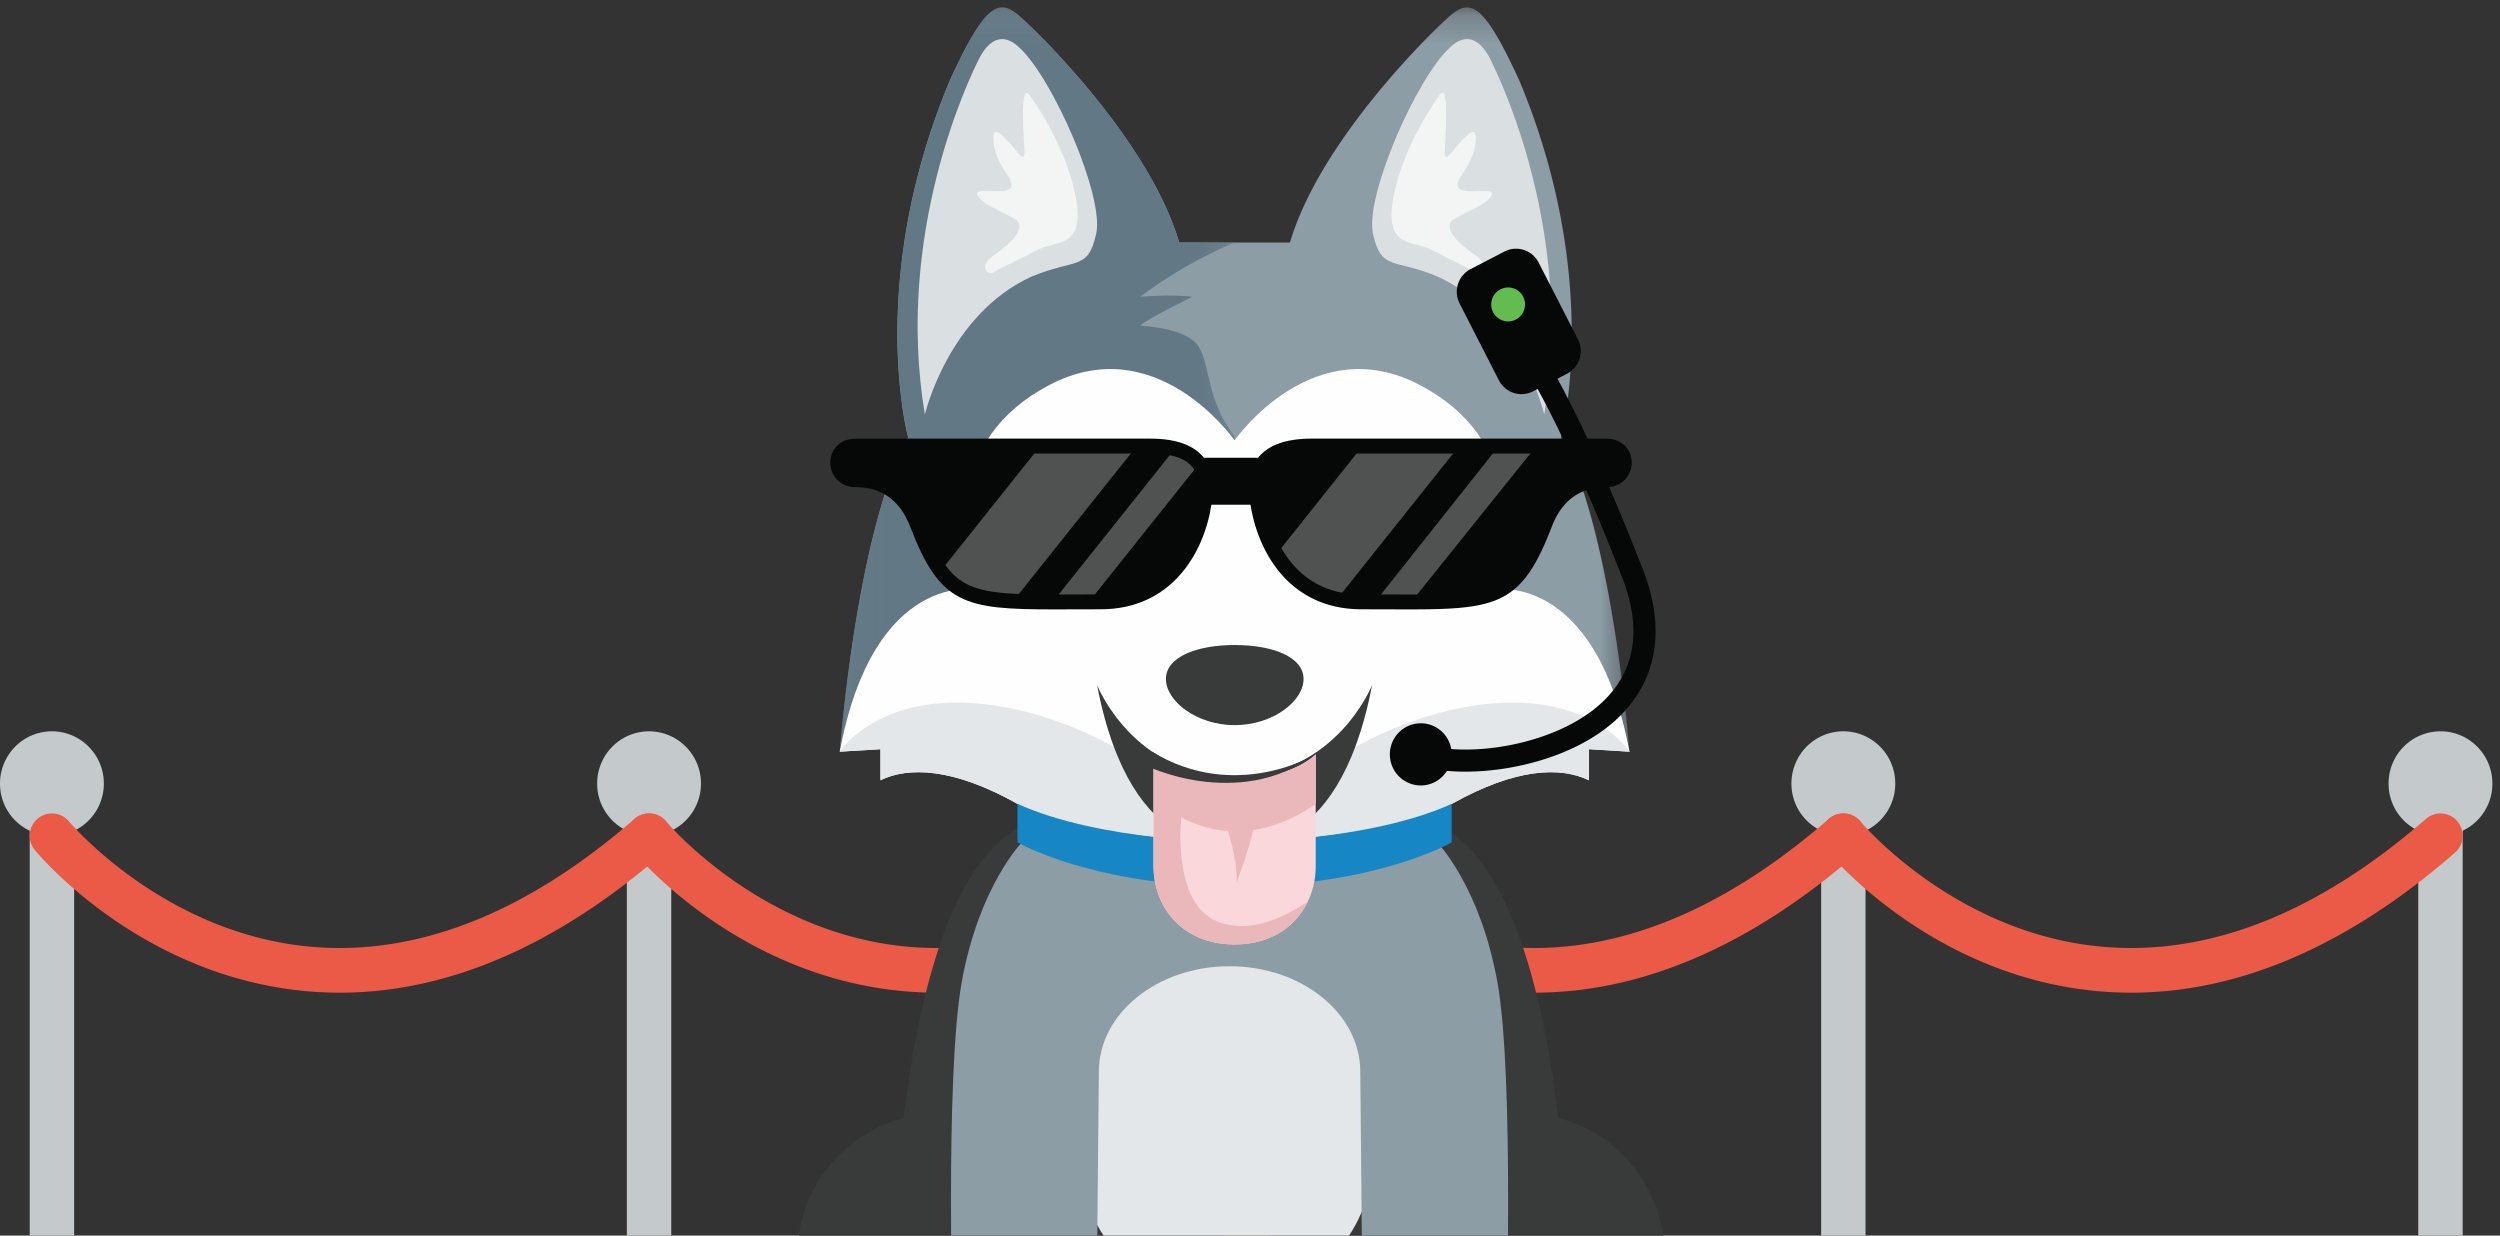 <svg xmlns="http://www.w3.org/2000/svg" xmlns:xlink="http://www.w3.org/1999/xlink" width="87" height="43" viewBox="0 0 87 43">
    <rect x="0" y="0" width="87" height="43" fill="#333333" stroke="none"/>
    <defs>
        <path id="a" d="M.059.221H27.54v29.055H.06V.22z"/>
        <path id="c" d="M.061.221h13.742v29.055H.06V.22z"/>
    </defs>
    <g fill="none" fill-rule="evenodd">
        <path fill="#C4C9CC" d="M1.807 53.017a.775.775 0 0 1-.773-.777V27.268c0-.43.346-.778.773-.778.427 0 .773.348.773.778V52.24c0 .43-.346.777-.773.777M22.587 53.017a.775.775 0 0 1-.773-.777V27.268c0-.43.346-.778.773-.778.427 0 .773.348.773.778V52.24c0 .43-.346.777-.773.777"/>
        <path fill="#F3E260" d="M43.368 53.017a.775.775 0 0 1-.773-.777V27.268c0-.43.346-.778.773-.778.427 0 .773.348.773.778V52.24c0 .43-.346.777-.773.777"/>
        <path fill="#C4C9CC" d="M64.148 53.017a.775.775 0 0 1-.772-.777V27.268c0-.43.346-.778.772-.778.427 0 .773.348.773.778V52.24c0 .43-.346.777-.773.777M84.929 53.017a.775.775 0 0 1-.773-.777V27.268c0-.43.346-.778.773-.778.427 0 .772.348.772.778V52.24c0 .43-.345.777-.772.777M3.614 27.268c0 1.003-.81 1.817-1.807 1.817A1.812 1.812 0 0 1 0 27.268c0-1.004.809-1.818 1.807-1.818.997 0 1.807.814 1.807 1.818M24.394 27.268c0 1.003-.81 1.817-1.807 1.817a1.812 1.812 0 0 1-1.806-1.817c0-1.004.808-1.818 1.806-1.818s1.807.814 1.807 1.818"/>
        <path fill="#F3E260" d="M45.175 27.268c0 1.003-.81 1.817-1.807 1.817a1.812 1.812 0 0 1-1.807-1.817c0-1.004.809-1.818 1.807-1.818.997 0 1.807.814 1.807 1.818"/>
        <path fill="#C4C9CC" d="M65.955 27.268a1.812 1.812 0 0 1-1.807 1.817 1.812 1.812 0 0 1-1.806-1.817c0-1.004.808-1.818 1.806-1.818s1.807.814 1.807 1.818M86.735 27.268a1.812 1.812 0 0 1-1.806 1.817 1.812 1.812 0 0 1-1.807-1.817c0-1.004.809-1.818 1.807-1.818.998 0 1.806.814 1.806 1.818"/>
        <path fill="#EB5A46" d="M11.828 34.545c-.361 0-.722-.015-1.082-.045-5.824-.487-9.386-4.738-9.535-4.92a.78.78 0 0 1 .103-1.094.769.769 0 0 1 1.087.102c.038.045 3.326 3.94 8.492 4.364 3.681.303 7.445-1.197 11.189-4.455a.77.77 0 0 1 1.09.08.78.78 0 0 1-.079 1.096c-3.72 3.237-7.504 4.872-11.265 4.872"/>
        <path fill="#EB5A46" d="M32.609 34.545c-.361 0-.722-.015-1.082-.045-5.824-.487-9.386-4.738-9.535-4.92a.78.78 0 0 1 .103-1.094.769.769 0 0 1 1.087.102c.037.045 3.325 3.94 8.492 4.364 3.68.303 7.445-1.197 11.188-4.455a.77.77 0 0 1 1.09.08.78.78 0 0 1-.078 1.096c-3.72 3.237-7.504 4.872-11.265 4.872"/>
        <path fill="#EB5A46" d="M53.39 34.545c-.362 0-.722-.015-1.083-.045-5.824-.487-9.386-4.738-9.534-4.92a.78.78 0 0 1 .102-1.094.769.769 0 0 1 1.087.102c.038.045 3.326 3.94 8.492 4.364 3.683.303 7.445-1.197 11.189-4.455a.77.77 0 0 1 1.09.08.78.78 0 0 1-.079 1.096c-3.72 3.237-7.504 4.872-11.265 4.872"/>
        <path fill="#EB5A46" d="M74.17 34.545c-.361 0-.722-.015-1.082-.045-5.824-.487-9.386-4.738-9.535-4.92a.78.78 0 0 1 .103-1.094.769.769 0 0 1 1.087.102c.037.045 3.325 3.94 8.492 4.364 3.678.304 7.444-1.197 11.188-4.455a.77.77 0 0 1 1.09.08.78.78 0 0 1-.079 1.096c-3.72 3.237-7.503 4.872-11.264 4.872"/>
        <path fill="#393A3A" d="M54.228 38.908c-.477-3.968-1.277-6.575-2.21-8.178-1.245-2.139-2.404-2.094-2.404-2.094l-6.776.286-6.775-.286s-1.16-.045-2.405 2.094c-.932 1.603-1.732 4.21-2.21 8.178a4.949 4.949 0 0 0-3.7 4.796 4.95 4.95 0 0 0 3.891 4.845h22.398a4.95 4.95 0 0 0 3.892-4.845 4.949 4.949 0 0 0-3.7-4.796"/>
        <path fill="#E4E7E9" d="M42.676 45.322c-2.815 0-5.117-2.317-5.117-5.148v-2.158c0-2.832 2.302-5.148 5.117-5.148 2.814 0 5.117 2.316 5.117 5.148v2.158c0 2.831-2.303 5.148-5.117 5.148"/>
        <path fill="#8C9DA5" d="M52.107 34.165c-.6-3.326-2.093-4.852-2.093-4.852H35.563s-1.492 1.526-2.093 4.852c-.601 3.326-.3 12.742-.3 12.742h4.98s.09-9.476.09-9.61c0-2.028 2.036-3.672 4.549-3.672 2.512 0 4.549 1.644 4.549 3.671 0 .142.09 9.61.09 9.61h4.98s.3-9.415-.3-12.741"/>
        <g transform="translate(29.163 .038)">
            <mask id="b" fill="#fff">
                <use xlink:href="#a"/>
            </mask>
            <path fill="#8C9DA5" d="M25.157 15.189s1.482-5.404-1.439-12.405C22.472.06 22-.112 21.27.536c-.731.649-4.511 4.365-5.542 7.866h-3.856c-1.03-3.5-4.811-7.217-5.542-7.866C5.6-.112 5.128.061 3.882 2.784c-2.921 7-1.44 12.405-1.44 12.405C.639 18.454.06 26.121.06 26.121s1.61-2.496 6.186-1.459c1.247.283 2.375.755 3.357 1.29.842 2.25 2.05 3.024 2.954 3.269.708.043 1.184.053 1.239.054h.01c.055 0 .531-.01 1.239-.054.905-.245 2.112-1.02 2.954-3.268a13.058 13.058 0 0 1 3.357-1.29c4.575-1.038 6.186 1.458 6.186 1.458s-.58-7.667-2.384-10.932" mask="url(#b)"/>
        </g>
        <g transform="translate(29.163 .038)">
            <mask id="d" fill="#fff">
                <use xlink:href="#c"/>
            </mask>
            <path fill="#627885" d="M13.803 29.275V15.15c-1-1.3-.838-2.493-1.265-3.142-.426-.648-2.022-.712-2.022-.712.162-.195 1.805-1.005 1.805-1.005-.677-.098-1.805 0-1.805 0 1.611-1.232 3.287-1.888 3.287-1.888h-1.928c-1.031-3.5-4.811-7.218-5.542-7.866-.73-.648-1.203-.475-2.448 2.247C.963 9.785 2.445 15.19 2.445 15.19.641 18.454.061 26.121.061 26.121s1.611-2.496 6.186-1.459c1.248.283 2.375.755 3.358 1.291.842 2.248 2.05 3.023 2.954 3.267.708.045 1.184.054 1.238.055h.006" mask="url(#d)"/>
        </g>
        <path fill="#FEFEFE" d="M51.925 20.519c.504-1.524 1.204-5.186-2.534-7.131-3.657-1.903-6.315 1.778-6.428 1.937-.112-.159-2.77-3.84-6.427-1.937-3.738 1.945-3.039 5.607-2.534 7.13 0 0-3.588-.712-4.78 5.64l1.418-.086v1.08c.988-.475 2.534-.431 4.768.822 2.185 1.226 7.326 1.335 7.55 1.34h.011c.224-.005 5.365-.114 7.55-1.34 2.234-1.253 3.78-1.297 4.768-.821l.01-1.08 1.408.086c-1.192-6.353-4.78-5.64-4.78-5.64"/>
        <path fill="#E4E7E9" d="M35.408 24.7c-4.575-1.037-6.186 1.459-6.186 1.459l1.418-.087v1.08c.988-.475 2.534-.432 4.768.822 2.234 1.253 7.56 1.34 7.56 1.34s-2.985-3.577-7.56-4.614M50.53 24.7c4.575-1.037 6.186 1.459 6.186 1.459l-1.418-.087v1.08c-.988-.475-2.535-.432-4.768.822-2.234 1.253-7.561 1.34-7.561 1.34s2.985-3.577 7.56-4.614"/>
        <path fill="#DADFE1" d="M32.186 14.425s.806-3.468 3.705-4.797c1.547-.648 1.966-.195 2.256-1.491.29-1.297-1.508-5.414-2.674-6.482-.613-.584-1.096-.227-1.418.421-.322.648-2.932 6.029-1.869 12.35"/>
        <path fill="#F3F5F5" d="M35.838 3.318s1.224 1.643 1.59 3.501c.364 1.858-.688 1.534-1.333 1.88-.644.346-1.331.648-1.525.778-.193.13-.537-.216 0-.583.537-.368 1.268-.995.71-1.297-.56-.303-1.01-.476-1.204-.713-.193-.238 0-.26.451-.238.451.022.928.022.528-.562-.399-.583-.485-.95-.485-1.296 0-.346.215-.216.602.237.387.454.515.67.472.044-.043-.627-.132-2.237.194-1.75"/>
        <path fill="#1786C4" d="M39.897 17.623c0 .824-.663 1.491-1.482 1.491a1.486 1.486 0 0 1-1.482-1.49c0-.824.664-2.08 1.482-2.08.819 0 1.482 1.256 1.482 2.08"/>
        <path fill="#050706" d="M39.272 17.456a.859.859 0 0 1-.857.861.859.859 0 0 1-.856-.861c0-.476.383-.862.856-.862s.857.386.857.862"/>
        <path fill="#FEFEFE" d="M38.696 16.807a.52.52 0 0 1-.518.522.52.52 0 0 1-.518-.522.52.52 0 0 1 .518-.521.52.52 0 0 1 .518.521"/>
        <path fill="#393A3A" d="M45.364 23.63c0 .77-1.072 1.605-2.395 1.605s-2.395-.835-2.395-1.605 1.072-1.183 2.395-1.183 2.395.414 2.395 1.183"/>
        <path fill="#DADFE1" d="M53.74 14.425s-.805-3.468-3.704-4.797c-1.547-.648-1.966-.195-2.256-1.491-.29-1.297 1.508-5.414 2.674-6.482.612-.584 1.096-.227 1.418.421.322.648 2.932 6.029 1.869 12.35"/>
        <path fill="#F3F5F5" d="M50.09 3.318S48.864 4.961 48.5 6.82c-.365 1.858.687 1.534 1.332 1.88.644.346 1.331.648 1.525.778.193.13.537-.216 0-.583-.538-.368-1.268-.995-.71-1.297.56-.303 1.01-.476 1.204-.713.193-.238 0-.26-.451-.238-.451.022-.928.022-.529-.562.4-.583.486-.95.486-1.296 0-.346-.215-.216-.602.237-.387.454-.515.67-.472.044.043-.627.132-2.237-.194-1.75"/>
        <path fill="#1786C4" d="M48.994 17.623c0 .824-.664 1.491-1.482 1.491a1.486 1.486 0 0 1-1.482-1.49c0-.824.663-2.08 1.482-2.08.818 0 1.482 1.256 1.482 2.08"/>
        <path fill="#050706" d="M48.368 17.456a.859.859 0 0 1-.856.861.859.859 0 0 1-.857-.861c0-.476.384-.862.857-.862s.856.386.856.862"/>
        <path fill="#FEFEFE" d="M47.793 16.807a.52.52 0 0 1-.519.522.52.52 0 0 1-.518-.522.52.52 0 0 1 .518-.521.52.52 0 0 1 .519.521"/>
        <path fill="#1786C4" d="M50.519 27.974c-2.895 1.312-7.442 1.339-7.556 1.34-.113-.001-4.66-.028-7.555-1.34v1.34s2.585 1.51 7.55 1.544h.011c4.965-.034 7.55-1.544 7.55-1.544v-1.34z"/>
        <path fill="#393A3A" d="M42.963 27.033c-3.518-.003-4.785-3.192-4.785-3.192 1.212 6.314 4.672 5.502 4.785 5.474.114.028 3.574.84 4.786-5.474 0 0-1.267 3.19-4.786 3.192"/>
        <path fill="#FAD7DA" d="M42.969 27.035v-.001h-.006-.005c-.111.012-1.77.16-2.818-.781v3.892c0 1.359.946 2.717 2.818 2.723h.011c1.872-.006 2.818-1.364 2.818-2.723v-3.892c-1.047.94-2.707.793-2.818.782"/>
        <path fill="#EAB8BB" d="M45.497 31.413l.016-.03c-.173.064-1.7 1.283-3.178.672-1.568-.648-1.224-3.614-1.224-3.614 1.965 1.053 3.77.18 4.681-.468v-1.72c-1.047.941-2.706.793-2.818.782v-.001h-.011c-.11.012-1.77.16-2.818-.781v3.892c0 1.359.946 2.717 2.818 2.722h.011c.622-.001 1.14-.155 1.556-.405 0 0 .585-.302.967-1.049"/>
        <path fill="#393A3A" d="M39.79 26.602s3.231 1.66 5.997-.35c0 0-2.786 1.695-5.705-.1l-.292.45z"/>
        <path fill="#EAB8BB" d="M42.122 27.247s1.041 2.381.902 3.483c0 0 .934-2.332.773-3.483h-1.675z"/>
        <path fill="#060807" d="M43.755 16.193h-1.99c-.29-.466-.895-.67-1.735-.67H29.785c-.864 0-.831 1.172 0 1.172.832 0 1.674.352 2.129 1.539 1.131 2.944 1.93 2.71 6.386 2.71 2.689 0 3.497-2.425 3.634-3.647h1.821v-1.104z"/>
        <path fill="#FEFEFE" d="M35.258 20.918l4.301-5.395H36.2l-3.461 4.342c.562.747 1.27.983 2.52 1.053M37.895 20.945l3.827-4.8c-.182-.256-.471-.422-.845-.518l-4.242 5.32c.38.001.802 0 1.26-.002" opacity=".3"/>
        <path fill="#060807" d="M41.921 16.193h1.992c.29-.466.893-.67 1.734-.67h10.244c.865 0 .832 1.172 0 1.172-.831 0-1.673.352-2.128 1.539-1.131 2.944-1.93 2.71-6.386 2.71-2.69 0-3.497-2.425-3.635-3.647h-1.82v-1.104z"/>
        <path fill="#FEFEFE" d="M44.412 19.292c.428.706 1.1 1.332 2.116 1.559l4.248-5.328h-3.36l-3.004 3.769zM47.854 20.945l.602.002.656-.002 4.353-5.422h-1.31l-4.3 5.422z" opacity=".3"/>
        <path fill="#060807" d="M29.785 15.782c-.279 0-.378.165-.378.318 0 .167.117.335.378.335 1.122 0 1.941.59 2.37 1.705.984 2.564 1.548 2.561 5.23 2.547l.915-.002c2.911 0 3.34-3.068 3.378-3.417l.026-.23h1.793v-.586h-1.876l-.075-.122c-.227-.363-.736-.548-1.516-.548H29.785zm6.877 5.425c-3.114 0-3.952-.181-4.988-2.88-.35-.911-.986-1.373-1.889-1.373-.58 0-.893-.44-.893-.854 0-.415.307-.836.893-.836H40.03c.891 0 1.518.225 1.867.67h2.116v1.622h-1.854c-.269 1.733-1.417 3.647-3.859 3.647l-.914.002c-.254.002-.495.002-.724.002z"/>
        <path fill="#060807" d="M42.18 17.038h1.793l.025.23c.04.35.468 3.417 3.379 3.417l.916.002c3.68.016 4.245.017 5.23-2.547.428-1.115 1.247-1.705 2.368-1.705.262 0 .379-.168.379-.335 0-.153-.1-.318-.379-.318H45.647c-.78 0-1.29.185-1.516.548l-.076.122H42.18v.586zm6.835 4.17l-.724-.003-.914-.002c-2.442 0-3.59-1.914-3.86-3.647h-1.853v-1.623h2.116c.348-.444.976-.669 1.867-.669h10.244c.587 0 .894.42.894.836 0 .414-.313.854-.894.854-.902 0-1.538.462-1.888 1.373-1.036 2.699-1.874 2.88-4.988 2.88zM54.534 13.005l-1.186.614a.88.88 0 0 1-1.185-.382l-1.37-2.678a.89.89 0 0 1 .379-1.192l1.186-.615a.88.88 0 0 1 1.185.382l1.371 2.678a.89.89 0 0 1-.38 1.193"/>
        <path fill="#060807" d="M50.99 26.854c-.658 0-1.24-.082-1.675-.236a.39.39 0 0 1-.237-.496.385.385 0 0 1 .493-.237c1.444.51 4.74.069 6.332-1.591 1.032-1.076 1.215-2.491.545-4.207-2.179-5.579-3.42-7.364-3.433-7.381a.391.391 0 0 1 .09-.542.385.385 0 0 1 .539.09c.052.072 1.298 1.851 3.523 7.548.985 2.522.159 4.128-.708 5.032-1.357 1.415-3.684 2.02-5.47 2.02"/>
        <path fill="#060807" d="M50.519 26.251c0 .598-.482 1.083-1.076 1.083a1.08 1.08 0 0 1-1.076-1.083 1.08 1.08 0 0 1 1.076-1.081c.594 0 1.076.484 1.076 1.081"/>
        <path fill="#63BC50" d="M53.07 10.595c0 .326-.263.59-.587.59a.59.59 0 0 1-.587-.59.59.59 0 0 1 .587-.591c.324 0 .587.264.587.59"/>
    </g>
</svg>
